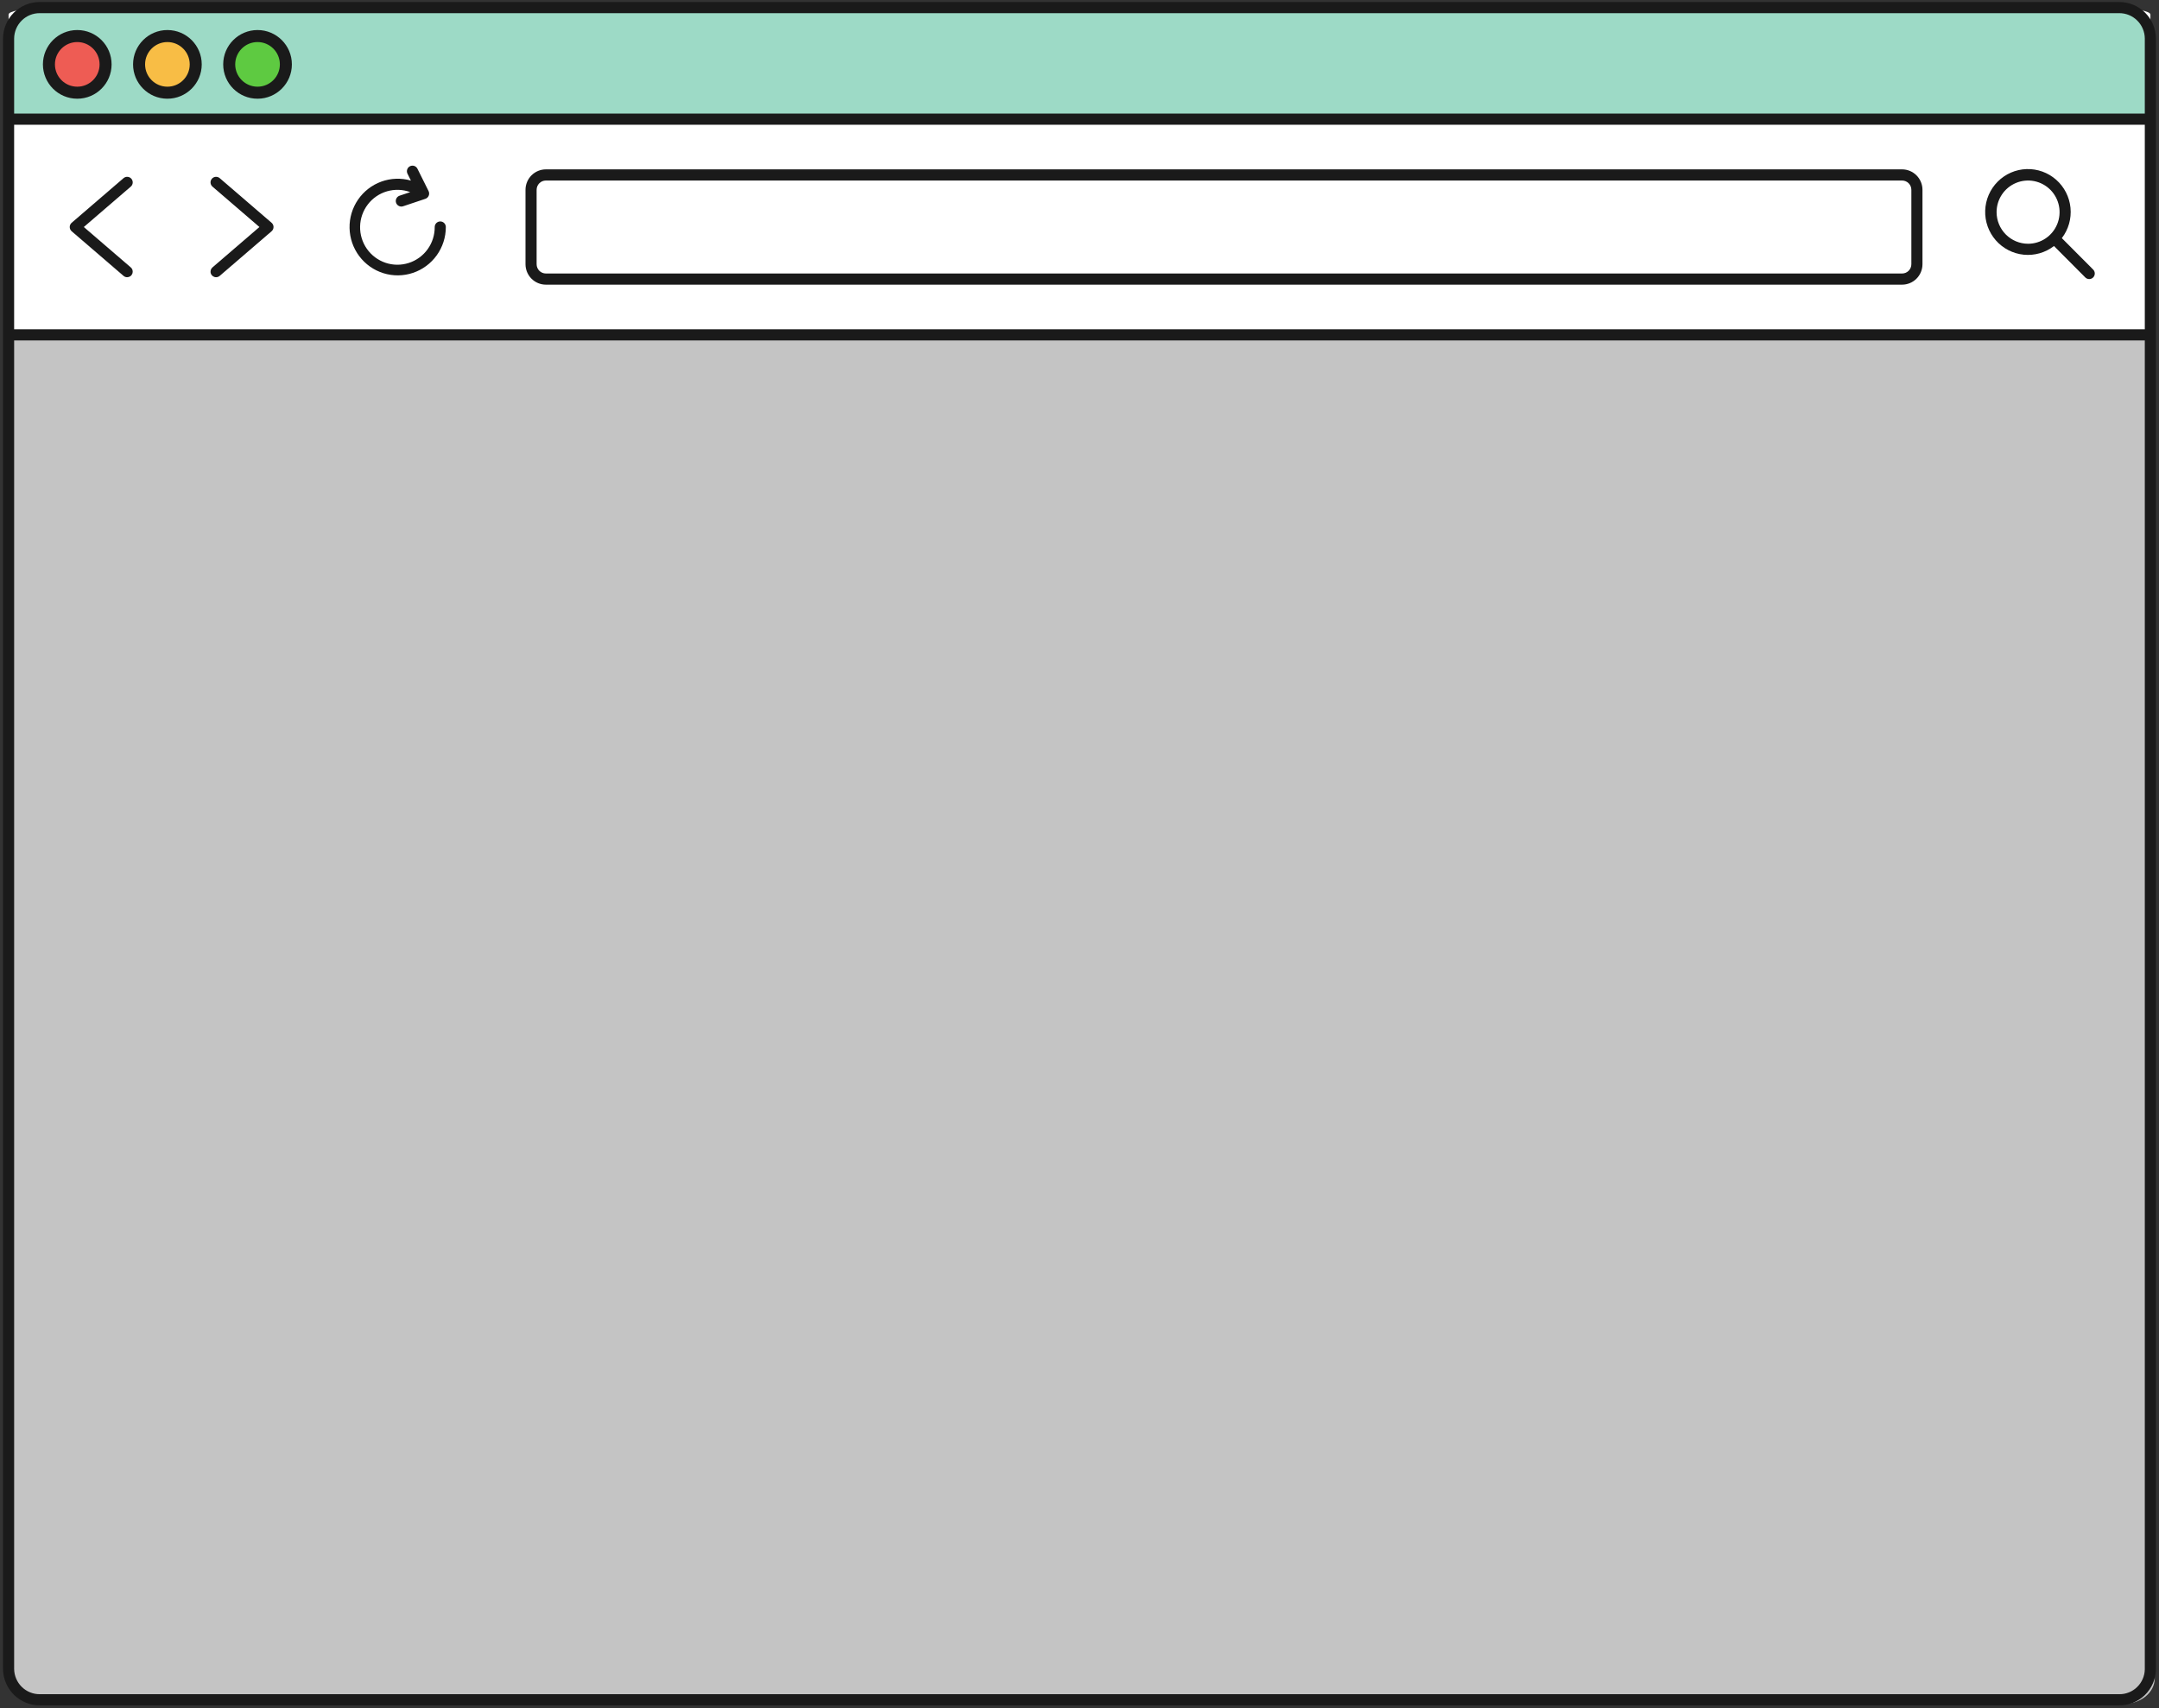 <svg width="503" height="398" viewBox="0 0 503 398" fill="none" xmlns="http://www.w3.org/2000/svg">
<rect x="0" y="0" width="503" height="398" fill="#333333" stroke="none"/>
<g clip-path="url(#clip0_159_409)">
<path d="M494.785 397H10.215C9.269 397.004 8.332 396.853 7.457 396.556C6.582 396.259 5.786 395.822 5.116 395.269C4.445 394.716 3.913 394.059 3.55 393.336C3.187 392.612 3 391.837 3 391.053V76.951C2.999 76.167 3.186 75.39 3.549 74.666C3.911 73.943 4.443 73.285 5.114 72.732C5.785 72.179 6.58 71.742 7.456 71.444C8.331 71.147 9.269 70.996 10.215 71H494.785C495.731 70.996 496.669 71.147 497.544 71.444C498.42 71.742 499.216 72.179 499.886 72.732C500.557 73.285 501.089 73.943 501.451 74.666C501.814 75.39 502.001 76.167 502 76.951V391.125C501.981 392.696 501.211 394.197 499.858 395.298C498.506 396.399 496.681 397.011 494.785 397Z" fill="#C4C4C4"/>
<path d="M493.785 78H9.215C8.269 78.001 7.332 77.966 6.457 77.897C5.582 77.827 4.786 77.725 4.116 77.597C3.445 77.468 2.913 77.314 2.55 77.146C2.187 76.977 2 76.796 2 76.614V3.387C1.999 3.204 2.186 3.024 2.549 2.855C2.911 2.686 3.443 2.533 4.114 2.404C4.785 2.275 5.58 2.173 6.456 2.104C7.331 2.034 8.269 1.999 9.215 2H493.785C494.731 1.999 495.669 2.034 496.544 2.104C497.42 2.173 498.216 2.275 498.886 2.404C499.557 2.533 500.089 2.686 500.451 2.855C500.814 3.024 501.001 3.204 501 3.387V76.63C500.981 76.997 500.211 77.346 498.858 77.603C497.506 77.86 495.681 78.003 493.785 78Z" fill="white"/>
<path d="M500.298 26.855V9.957C500.3 9.011 500.116 8.075 499.757 7.201C499.398 6.328 498.87 5.534 498.204 4.866C497.538 4.197 496.747 3.667 495.877 3.307C495.007 2.946 494.074 2.762 493.132 2.764H9.769C8.827 2.762 7.894 2.946 7.024 3.307C6.154 3.667 5.363 4.197 4.697 4.866C4.031 5.534 3.503 6.328 3.144 7.201C2.785 8.075 2.601 9.011 2.603 9.957V26.855H500.298Z" fill="#9DDAC6"/>
<path d="M493.712 0.468H9.275C7.017 0.456 4.846 1.344 3.239 2.937C1.632 4.53 0.721 6.698 0.704 8.965L0.704 388.861C0.721 391.128 1.632 393.296 3.239 394.889C4.846 396.482 7.017 397.37 9.275 397.359H493.712C495.959 397.382 498.122 396.51 499.729 394.934C501.335 393.358 502.254 391.207 502.283 388.953V8.965C502.267 6.698 501.355 4.53 499.748 2.937C498.142 1.344 495.971 0.456 493.712 0.468ZM9.275 3.067H493.712C495.284 3.055 496.797 3.669 497.918 4.775C499.039 5.88 499.678 7.387 499.693 8.965V26.465H3.294V8.965C3.31 7.387 3.948 5.88 5.07 4.775C6.191 3.669 7.703 3.055 9.275 3.067ZM499.693 29.064V76.726H3.294V29.064H499.693ZM493.712 394.759H9.275C7.703 394.771 6.191 394.157 5.07 393.051C3.948 391.946 3.31 390.439 3.294 388.861V79.326H499.693V388.953C499.665 390.518 499.019 392.008 497.898 393.096C496.777 394.185 495.272 394.783 493.712 394.759Z" fill="#1A1A1A"/>
<path d="M443.147 66.327H127.178C125.919 66.326 124.713 65.823 123.822 64.93C122.932 64.036 122.432 62.825 122.43 61.561V44.23C122.432 42.966 122.932 41.755 123.822 40.861C124.713 39.968 125.919 39.465 127.178 39.463H443.147C444.406 39.465 445.613 39.968 446.503 40.861C447.393 41.755 447.894 42.966 447.895 44.23V61.561C447.894 62.825 447.393 64.036 446.503 64.93C445.613 65.823 444.406 66.326 443.147 66.327ZM127.178 42.063C126.606 42.063 126.057 42.291 125.652 42.698C125.247 43.104 125.02 43.655 125.02 44.23V61.561C125.02 62.136 125.247 62.687 125.652 63.093C126.057 63.499 126.606 63.727 127.178 63.727H443.147C443.719 63.727 444.268 63.499 444.673 63.093C445.078 62.687 445.305 62.136 445.305 61.561V44.23C445.305 43.655 445.078 43.104 444.673 42.698C444.268 42.291 443.719 42.063 443.147 42.063H127.178Z" fill="#1A1A1A"/>
<path d="M50.344 64.594C50.079 64.594 49.821 64.513 49.603 64.362C49.386 64.21 49.22 63.995 49.128 63.746C49.036 63.497 49.023 63.225 49.089 62.968C49.155 62.711 49.299 62.48 49.5 62.307L60.44 52.895L49.501 43.483C49.24 43.259 49.079 42.94 49.052 42.596C49.026 42.252 49.137 41.911 49.361 41.65C49.584 41.388 49.903 41.226 50.245 41.2C50.588 41.173 50.927 41.285 51.188 41.509L63.274 51.908C63.416 52.03 63.529 52.182 63.608 52.352C63.686 52.523 63.726 52.708 63.726 52.895C63.726 53.083 63.686 53.268 63.608 53.438C63.529 53.609 63.416 53.76 63.274 53.882L51.188 64.281C50.953 64.483 50.653 64.594 50.344 64.594Z" fill="#1A1A1A"/>
<path d="M29.625 64.594C29.316 64.594 29.017 64.484 28.782 64.281L16.696 53.882C16.554 53.76 16.44 53.609 16.362 53.438C16.284 53.268 16.244 53.083 16.244 52.895C16.244 52.708 16.284 52.523 16.362 52.352C16.44 52.182 16.554 52.03 16.696 51.908L28.782 41.509C28.911 41.398 29.061 41.314 29.223 41.261C29.384 41.207 29.555 41.187 29.725 41.2C29.894 41.213 30.06 41.259 30.211 41.337C30.363 41.414 30.498 41.52 30.609 41.65C30.72 41.779 30.804 41.93 30.857 42.092C30.91 42.254 30.93 42.425 30.917 42.596C30.904 42.766 30.858 42.932 30.781 43.084C30.704 43.237 30.598 43.372 30.469 43.483L19.529 52.895L30.468 62.307C30.669 62.48 30.813 62.711 30.879 62.968C30.945 63.225 30.932 63.496 30.84 63.745C30.748 63.995 30.582 64.21 30.365 64.361C30.148 64.513 29.89 64.594 29.625 64.594Z" fill="#1A1A1A"/>
<path d="M102.574 51.596C102.23 51.596 101.901 51.732 101.658 51.976C101.415 52.22 101.279 52.551 101.279 52.895C101.292 54.755 100.713 56.57 99.626 58.076C98.54 59.582 97.002 60.7 95.238 61.267C93.474 61.835 91.576 61.822 89.819 61.23C88.063 60.638 86.541 59.499 85.475 57.978C84.409 56.457 83.856 54.634 83.894 52.775C83.933 50.916 84.562 49.118 85.69 47.643C86.818 46.168 88.386 45.093 90.165 44.576C91.945 44.058 93.842 44.124 95.581 44.765L93.096 45.596C92.77 45.705 92.501 45.94 92.347 46.248C92.194 46.557 92.169 46.914 92.277 47.241C92.386 47.568 92.62 47.838 92.927 47.992C93.234 48.146 93.59 48.172 93.916 48.062L99.096 46.329C99.272 46.27 99.433 46.174 99.569 46.047C99.704 45.92 99.811 45.766 99.882 45.593C99.954 45.421 99.987 45.236 99.98 45.05C99.974 44.864 99.927 44.681 99.844 44.515L97.254 39.315C97.101 39.007 96.831 38.772 96.505 38.663C96.179 38.554 95.824 38.58 95.516 38.734C95.209 38.888 94.975 39.158 94.867 39.486C94.758 39.813 94.784 40.17 94.937 40.478L95.734 42.078C93.473 41.429 91.066 41.511 88.853 42.311C86.64 43.11 84.734 44.588 83.404 46.535C82.073 48.481 81.386 50.799 81.44 53.159C81.493 55.519 82.284 57.802 83.701 59.686C85.118 61.571 87.089 62.96 89.335 63.658C91.582 64.356 93.99 64.328 96.22 63.577C98.45 62.827 100.388 61.391 101.76 59.474C103.133 57.557 103.871 55.256 103.869 52.895C103.869 52.551 103.732 52.22 103.49 51.976C103.247 51.732 102.917 51.596 102.574 51.596Z" fill="#1A1A1A"/>
<path d="M487.66 62.808L480.365 55.486C481.906 53.472 482.627 50.945 482.38 48.417C482.133 45.89 480.937 43.551 479.035 41.876C477.134 40.201 474.668 39.315 472.139 39.398C469.611 39.48 467.208 40.526 465.419 42.322C463.63 44.117 462.588 46.529 462.506 49.068C462.423 51.606 463.306 54.081 464.975 55.99C466.644 57.899 468.974 59.099 471.492 59.347C474.01 59.595 476.527 58.872 478.534 57.324L485.828 64.647C486.071 64.891 486.4 65.028 486.744 65.028C487.087 65.028 487.417 64.891 487.66 64.647C487.903 64.403 488.039 64.072 488.039 63.727C488.039 63.383 487.903 63.052 487.66 62.808ZM465.161 49.429C465.161 47.972 465.592 46.548 466.398 45.337C467.204 44.125 468.35 43.181 469.691 42.624C471.032 42.066 472.508 41.92 473.931 42.205C475.354 42.489 476.662 43.19 477.688 44.221C478.714 45.251 479.413 46.563 479.696 47.992C479.98 49.421 479.834 50.902 479.279 52.248C478.723 53.594 477.783 54.744 476.576 55.553C475.369 56.363 473.951 56.795 472.499 56.795C470.554 56.793 468.689 56.016 467.313 54.635C465.937 53.254 465.164 51.382 465.161 49.429Z" fill="#1A1A1A"/>
 <circle
          cx="18"
          cy="15"
          r="6.6"
          stroke="#1A1A1A"
          fill="#EE5C54"
          stroke-width="2.8"
        />
        <circle
          cx="39"
          cy="15"
          r="6.6"
          stroke="#1A1A1A"
          stroke-width="2.8"
          fill="#F8BD45"
        />
        <circle
          cx="60"
          cy="15"
          r="6.6"
          stroke="#1A1A1A"
          fill="#5ECA41"
          stroke-width="2.8"
        />
</g>
</svg>
